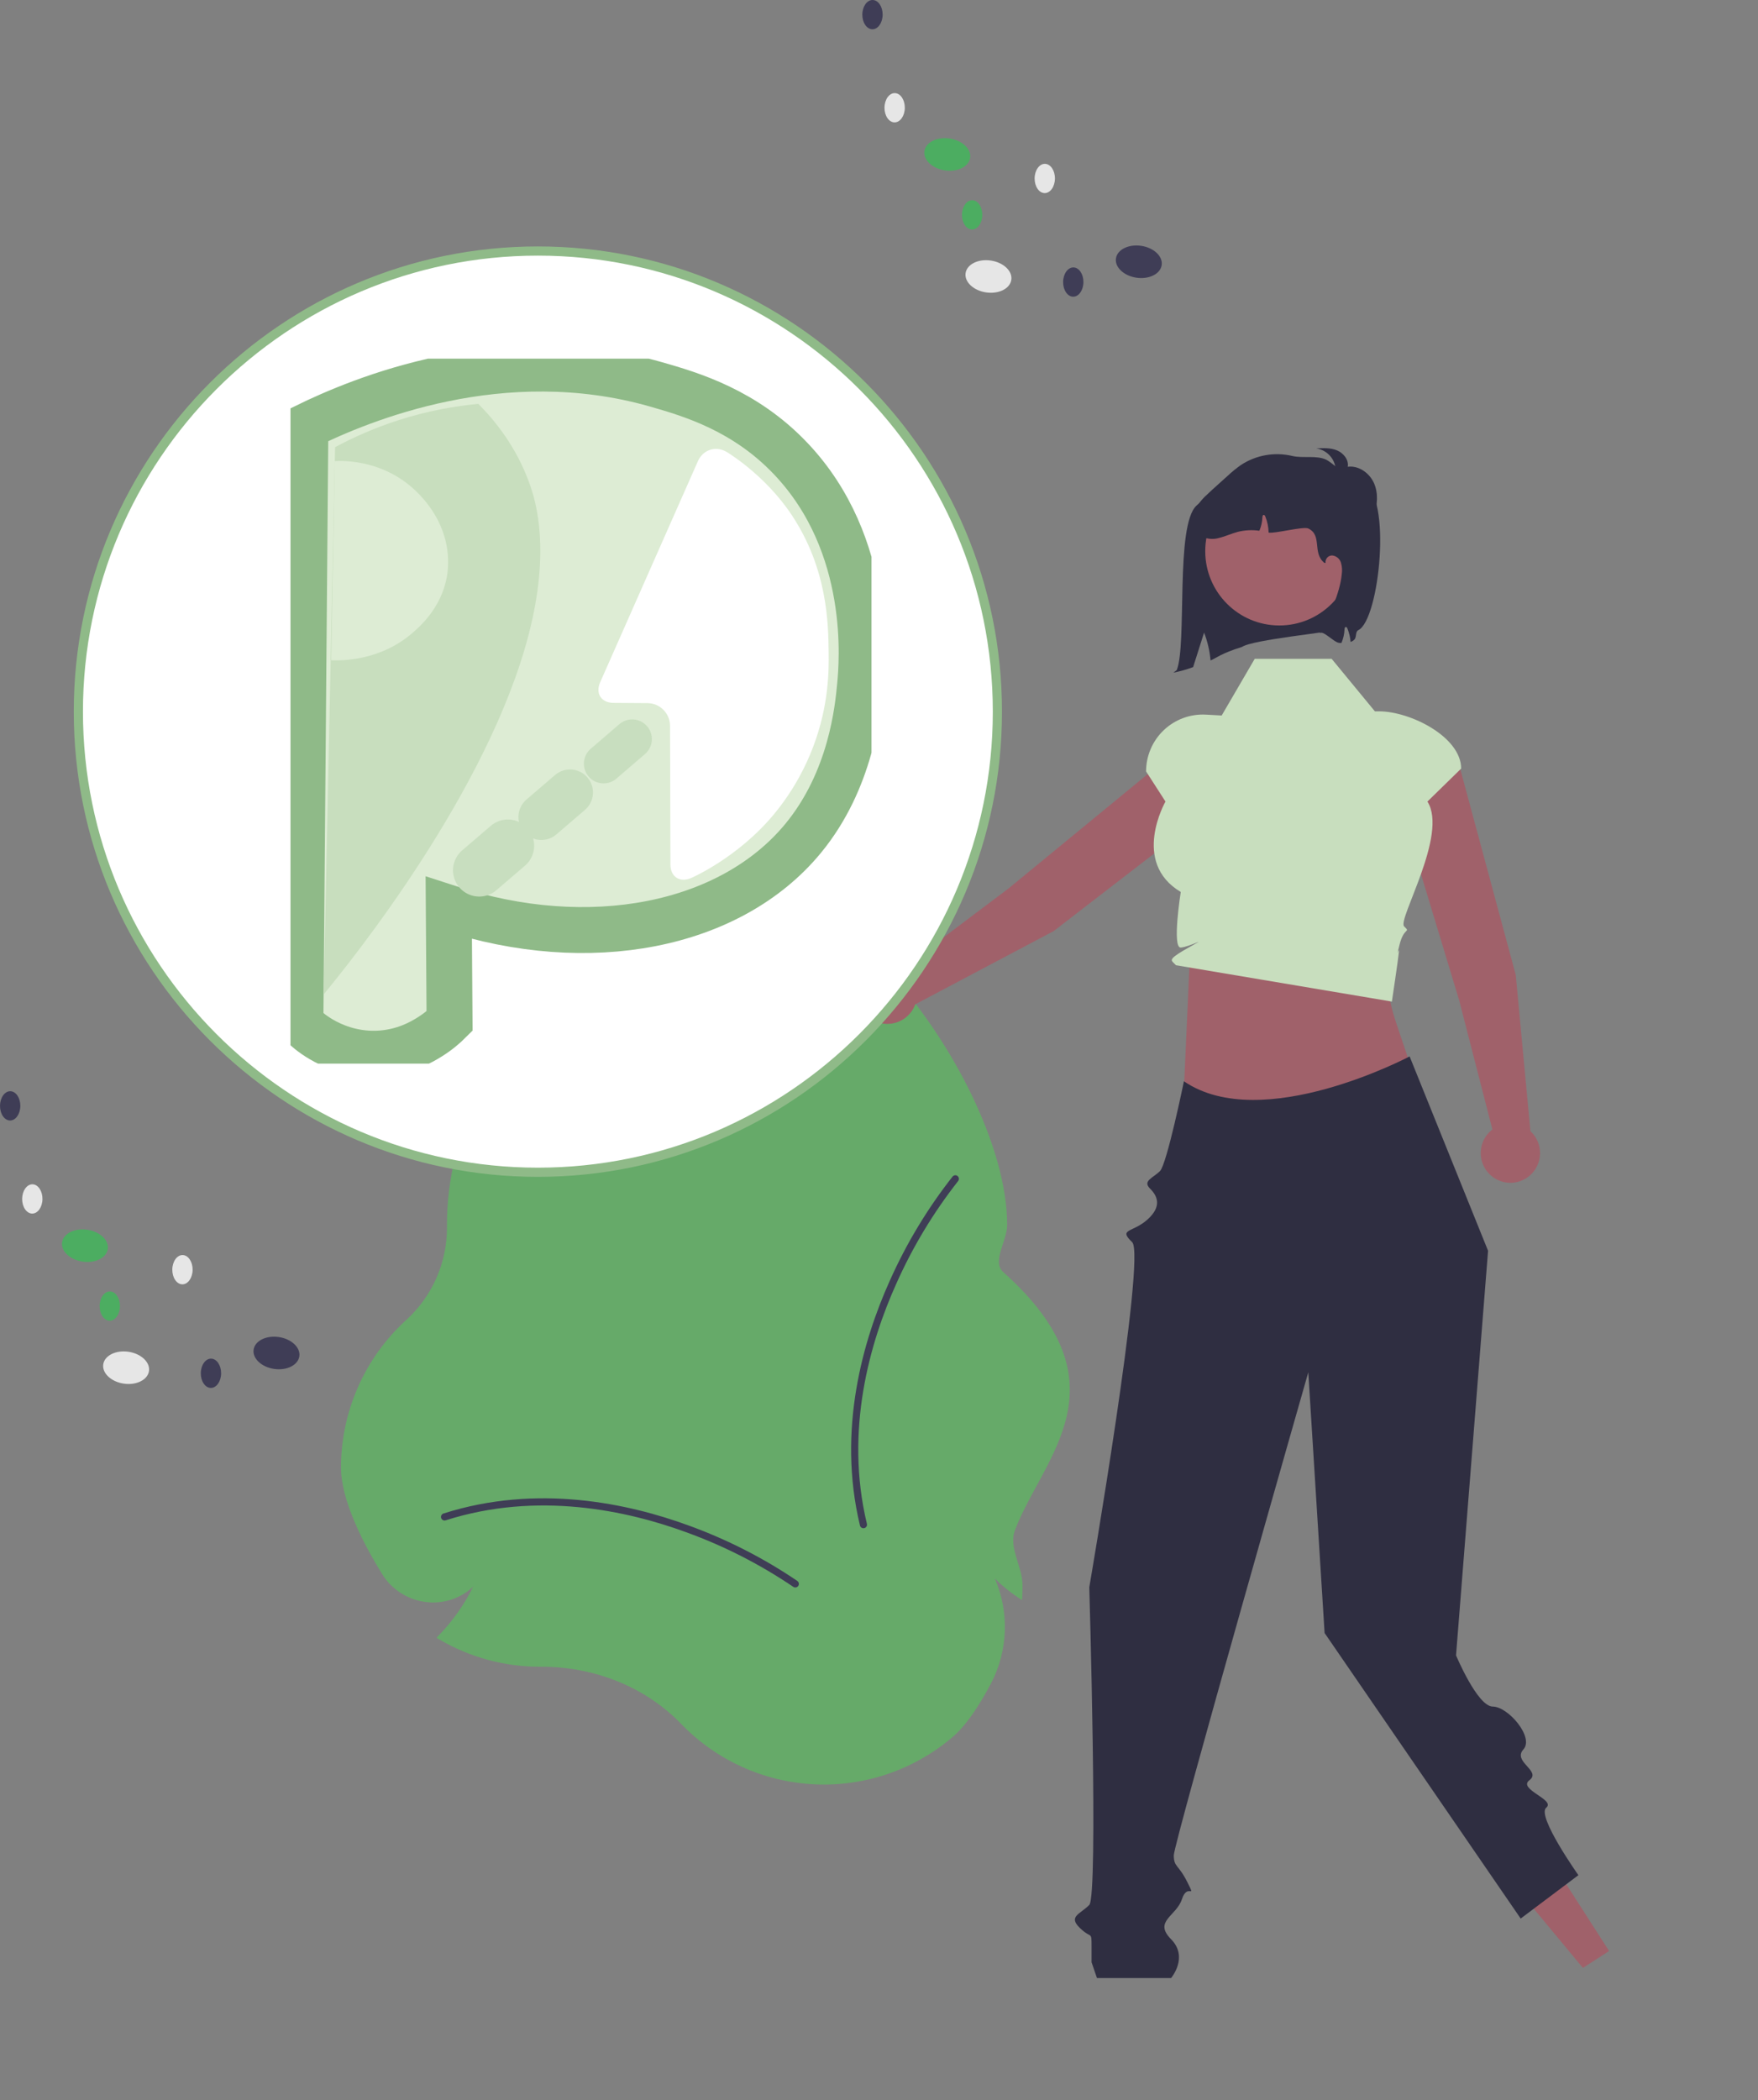 <svg width="268" height="320" viewBox="0 0 268 320" fill="none" xmlns="http://www.w3.org/2000/svg">
<rect x="0" y="0" width="268" height="320" fill="#808080" stroke="none"/>
<g clip-path="url(#clip0_5950_13651)">
<path d="M103.798 262.642C98.466 257.132 90.738 253.972 82.596 253.972L82.282 253.972C76.92 253.974 71.653 252.549 67.02 249.843L66.538 249.561L66.927 249.161C69.029 246.982 70.784 244.492 72.131 241.779C71.174 242.672 70.033 243.344 68.789 243.747C67.544 244.15 66.227 244.274 64.929 244.11C63.559 243.946 62.244 243.474 61.083 242.728C59.921 241.983 58.943 240.983 58.222 239.805C55.376 235.179 51.984 228.616 51.984 223.615C51.989 219.389 52.872 215.21 54.578 211.344C56.283 207.479 58.774 204.012 61.892 201.164C63.865 199.381 65.441 197.202 66.518 194.767C67.594 192.333 68.146 189.699 68.138 187.037L68.137 186.658C68.136 183.153 68.564 179.661 69.41 176.26L69.496 175.916L69.848 175.928C72.123 176.006 74.398 175.815 76.628 175.359C74.536 175.102 72.49 174.557 70.548 173.739L70.168 173.585L70.297 173.196C79.173 167.69 99.209 170.541 110.838 143.882C120.267 122.266 153.539 163.071 153.539 186.658C153.539 189.065 151.161 192.245 152.941 193.836C172.178 211.032 158.905 222.074 154.72 233.185C153.727 235.821 155.88 238.715 155.88 241.567C155.88 242.051 155.868 242.55 155.843 243.052L155.806 243.822L155.165 243.395C153.896 242.562 152.72 241.595 151.656 240.511C152.76 243.055 153.28 245.814 153.178 248.586C153.076 251.357 152.356 254.071 151.069 256.527C149.053 260.339 147.103 263.069 145.272 264.638C139.408 269.666 131.849 272.26 124.14 271.889C116.43 271.518 109.154 268.21 103.798 262.642H103.798Z" fill="#66AA69"/>
<path d="M121.241 241.897C121.357 241.897 121.469 241.861 121.562 241.793C121.655 241.725 121.724 241.63 121.76 241.52C121.796 241.41 121.796 241.292 121.76 241.183C121.725 241.073 121.655 240.977 121.562 240.909C116.407 237.413 110.838 234.573 104.983 232.453C95.836 229.098 81.927 226.056 67.607 230.623C67.539 230.644 67.476 230.679 67.421 230.725C67.366 230.772 67.321 230.828 67.288 230.892C67.255 230.956 67.235 231.025 67.228 231.097C67.222 231.168 67.231 231.24 67.252 231.309C67.274 231.377 67.309 231.441 67.355 231.495C67.401 231.55 67.458 231.595 67.522 231.628C67.585 231.661 67.655 231.681 67.726 231.687C67.798 231.693 67.87 231.685 67.938 231.663C81.964 227.191 95.621 230.182 104.608 233.479C110.369 235.562 115.849 238.355 120.922 241.793C121.014 241.861 121.126 241.897 121.241 241.897V241.897Z" fill="#3F3D56"/>
<path d="M146.182 179.664C146.19 179.549 146.162 179.434 146.101 179.336C146.04 179.238 145.95 179.162 145.844 179.118C145.737 179.075 145.619 179.066 145.508 179.094C145.396 179.122 145.296 179.184 145.222 179.272C141.37 184.172 138.141 189.533 135.61 195.231C131.611 204.131 127.582 217.812 131.096 232.45C131.112 232.52 131.143 232.586 131.185 232.644C131.227 232.702 131.28 232.751 131.341 232.789C131.402 232.826 131.47 232.851 131.541 232.863C131.611 232.874 131.683 232.871 131.753 232.854C131.823 232.837 131.888 232.807 131.946 232.765C132.004 232.723 132.053 232.669 132.091 232.608C132.128 232.547 132.153 232.479 132.164 232.408C132.175 232.337 132.172 232.265 132.155 232.195C128.713 217.856 132.675 204.424 136.604 195.68C139.092 190.073 142.267 184.798 146.055 179.976C146.129 179.888 146.173 179.779 146.182 179.664V179.664Z" fill="#3F3D56"/>
<path d="M231.072 148.562L222.701 117.517C222.343 116.203 221.483 115.083 220.307 114.398C219.131 113.714 217.734 113.52 216.417 113.858V113.858C215.736 114.033 215.097 114.345 214.54 114.776C213.983 115.206 213.519 115.746 213.177 116.362C212.835 116.978 212.622 117.657 212.55 118.358C212.479 119.059 212.551 119.768 212.761 120.44L222.444 152.421L227.509 172.102C226.772 172.666 226.225 173.445 225.944 174.331C225.663 175.218 225.661 176.169 225.939 177.057C226.217 177.944 226.76 178.725 227.496 179.292C228.232 179.859 229.124 180.185 230.051 180.227C230.979 180.268 231.896 180.023 232.68 179.524C233.463 179.024 234.074 178.296 234.429 177.436C234.785 176.577 234.867 175.629 234.666 174.721C234.465 173.813 233.99 172.989 233.306 172.361L231.072 148.562Z" fill="#A0616A"/>
<path d="M160.628 141.876L186.063 122.263C187.138 121.429 187.843 120.205 188.025 118.855C188.207 117.505 187.853 116.137 187.037 115.047V115.047C186.615 114.483 186.083 114.011 185.473 113.659C184.864 113.308 184.189 113.085 183.49 113.004C182.791 112.922 182.083 112.984 181.409 113.186C180.735 113.387 180.109 113.725 179.569 114.176L153.772 135.361L137.555 147.571C136.752 147.104 135.825 146.895 134.9 146.974C133.976 147.052 133.097 147.414 132.385 148.011C131.672 148.607 131.16 149.408 130.918 150.306C130.676 151.204 130.716 152.155 131.032 153.029C131.348 153.904 131.925 154.66 132.685 155.194C133.445 155.729 134.35 156.016 135.278 156.017C136.207 156.017 137.113 155.732 137.873 155.199C138.634 154.666 139.213 153.911 139.53 153.037L160.628 141.876Z" fill="#A0616A"/>
<path d="M181.359 146.386L180.238 171.474L215.441 163.808C212.445 153.727 210.407 152.008 212.659 144.992L181.359 146.386Z" fill="#A0616A"/>
<path d="M203.006 100.391H191.277L186.239 109.027L183.839 108.894C182.665 108.83 181.49 109.005 180.386 109.411C179.282 109.816 178.273 110.443 177.419 111.252C176.565 112.062 175.884 113.038 175.419 114.12C174.955 115.202 174.715 116.367 174.715 117.545V117.545L177.672 122.138C177.672 122.138 172.383 131.374 180.002 135.917C180.002 135.917 178.643 144.478 180.002 144.386C181.361 144.294 184.491 142.551 181.361 144.294C178.231 146.036 178.464 146.27 178.869 146.676L179.274 147.081L212.186 152.618C212.186 152.618 213.149 146.226 213.252 145.085C213.356 143.945 212.661 146.733 213.356 143.945C214.052 141.158 215.095 142.203 214.052 141.158C213.008 140.112 220.812 127.162 217.606 122.138L222.746 117.115C222.746 112.296 215.022 108.39 210.212 108.39H209.596L203.006 100.391Z" fill="#C8DEBE"/>
<path d="M245.3 297.29L241.307 299.863L229.5 285.657L235.393 281.859L245.3 297.29Z" fill="#A0616A"/>
<path d="M214.89 160.973C214.89 160.973 192.387 172.899 180.486 164.762C180.486 164.762 177.882 177.396 176.839 178.442C175.795 179.487 174.133 179.942 175.312 181.108C176.491 182.274 177.147 183.849 174.906 185.849C172.665 187.85 170.431 187.215 172.591 189.275C174.752 191.334 166.058 241.859 166.058 241.859C166.058 241.859 167.449 288.845 166.058 290.266C164.667 291.687 162.807 292.005 164.606 293.763C166.405 295.52 166.405 294.157 166.405 296.581V299.005L167.229 301.414H178.52C178.52 301.414 181.245 298.242 178.52 295.487C175.795 292.732 179.35 291.979 180.181 289.394C181.012 286.809 182.403 289.596 181.012 286.809C179.621 284.021 178.953 284.552 178.939 282.718C178.925 280.885 199.444 209.105 199.444 209.105L201.929 248.834L231.822 292.345L240.621 285.733C240.621 285.733 234.215 276.697 235.713 275.455C237.211 274.213 231.298 272.655 233.162 271.254C235.027 269.853 230.538 268.441 232.23 266.583C233.922 264.726 229.899 260.044 227.568 260.044C225.237 260.044 221.966 252.24 221.966 252.24L226.849 190.591L214.89 160.973Z" fill="#2F2E41"/>
<path d="M191.037 75.033C190.878 75.243 189.609 75.13 188.083 74.907C185.067 74.466 184.656 74.99 182.4 77.045C179.134 80.022 180.991 98.181 179.386 102.116L178.867 102.499C179.896 102.302 180.906 102.019 181.887 101.652C182.442 99.9 182.997 98.142 183.557 96.391C184.085 97.753 184.417 99.184 184.543 100.64C185.32 100.333 186.092 99.583 189.336 98.577C190.97 97.467 202.791 96.35 204.31 95.861C208.167 82.714 201.952 77.397 191.037 75.033Z" fill="#2F2E41"/>
<path d="M195.03 95.307C201.269 95.307 206.326 90.24 206.326 83.99C206.326 77.739 201.269 72.672 195.03 72.672C188.792 72.672 183.734 77.739 183.734 83.99C183.734 90.24 188.792 95.307 195.03 95.307Z" fill="#A0616A"/>
<path d="M202.142 74.035C201.505 73.941 200.893 73.726 200.337 73.401C200.061 73.234 199.838 72.993 199.693 72.706C199.547 72.418 199.486 72.095 199.515 71.774C199.654 70.969 200.561 70.489 201.375 70.538C202.184 70.655 202.953 70.967 203.616 71.447C203.543 70.67 203.212 69.94 202.675 69.374C202.138 68.808 201.427 68.44 200.657 68.328C201.726 68.27 202.838 68.219 203.827 68.631C204.815 69.043 205.64 70.064 205.461 71.122C207.124 70.907 208.763 72.068 209.45 73.6C210.136 75.132 210 76.932 209.451 78.519C209.397 78.762 209.292 78.99 209.142 79.189C208.992 79.388 208.801 79.552 208.582 79.67C208.023 79.882 207.421 79.526 206.936 79.174C204.403 77.337 202.099 75.204 200.07 72.82" fill="#2F2E41"/>
<path d="M207.066 96.021C206.587 96.247 206.837 97.087 206.465 97.463C206.303 97.623 206.108 97.744 205.894 97.819C205.838 97.117 205.675 96.429 205.411 95.777C205.362 95.658 205.282 95.526 205.157 95.536C205.011 95.554 204.973 95.745 204.969 95.888C204.94 96.597 204.783 97.295 204.507 97.948C204.503 97.955 204.5 97.965 204.496 97.972C204.388 97.969 204.277 97.965 204.173 97.962C203.366 97.93 201.578 95.853 201.182 96.557C202.58 94.073 204.284 90.338 204.545 87.498C204.635 86.903 204.591 86.296 204.416 85.721C204.325 85.434 204.153 85.18 203.922 84.989C203.691 84.798 203.41 84.677 203.112 84.64C202.965 84.634 202.819 84.66 202.683 84.716C202.547 84.773 202.426 84.859 202.327 84.968C202.228 85.077 202.155 85.207 202.112 85.348C202.069 85.489 202.058 85.638 202.079 85.783L201.878 85.755C200.007 84.229 201.62 81.578 199.443 80.529C198.706 80.173 194.192 81.362 193.395 81.153C193.378 80.312 193.207 79.482 192.891 78.703C192.842 78.584 192.762 78.452 192.637 78.462C192.491 78.48 192.453 78.671 192.449 78.814C192.42 79.523 192.263 80.221 191.987 80.874C190.884 80.717 189.76 80.776 188.68 81.048C187.727 81.299 186.822 81.731 185.866 81.961C185.393 82.106 184.896 82.153 184.404 82.099C183.913 82.045 183.438 81.891 183.007 81.647C181.794 80.832 181.581 79.027 182.187 77.696C182.625 76.842 183.216 76.076 183.932 75.438C184.478 74.908 185.045 74.4 185.612 73.891C186.12 73.434 186.628 72.978 187.135 72.521C187.775 71.919 188.456 71.362 189.173 70.856C190.319 70.103 191.607 69.593 192.956 69.357C194.306 69.121 195.69 69.164 197.023 69.483C198.622 69.866 200.761 69.326 202.225 70.075C202.99 70.469 204.684 71.978 205.355 72.514C207.073 73.884 205.911 72.768 207.79 73.56C212.27 75.448 210.289 94.501 207.066 96.021Z" fill="#2F2E41"/>
<path d="M81.997 178.625C120.686 178.625 152.049 147.201 152.049 108.438C152.049 69.674 120.686 38.25 81.997 38.25C43.309 38.25 11.945 69.674 11.945 108.438C11.945 147.201 43.309 178.625 81.997 178.625Z" fill="white"/>
<path d="M81.997 179.327C42.985 179.327 11.246 147.527 11.246 108.439C11.246 69.351 42.985 37.551 81.997 37.551C121.009 37.551 152.748 69.351 152.748 108.439C152.748 147.527 121.009 179.327 81.997 179.327ZM81.997 38.952C43.756 38.952 12.645 70.124 12.645 108.439C12.645 146.754 43.756 177.926 81.997 177.926C120.238 177.926 151.35 146.754 151.35 108.439C151.35 70.124 120.238 38.952 81.997 38.952Z" fill="#8FBA88"/>
<path d="M154.172 42.637C154.367 41.295 152.964 39.98 151.039 39.7C149.114 39.419 147.395 40.279 147.2 41.621C147.006 42.963 148.408 44.278 150.334 44.559C152.259 44.84 153.978 43.979 154.172 42.637Z" fill="#E6E6E6"/>
<path d="M177.094 40.395C177.289 39.053 175.886 37.738 173.961 37.457C172.036 37.177 170.317 38.037 170.122 39.379C169.927 40.721 171.33 42.036 173.255 42.317C175.181 42.597 176.899 41.737 177.094 40.395Z" fill="#3F3D56"/>
<path d="M147.895 24.044C148.09 22.702 146.687 21.386 144.762 21.106C142.837 20.825 141.118 21.685 140.923 23.027C140.728 24.369 142.131 25.684 144.056 25.965C145.981 26.246 147.7 25.386 147.895 24.044Z" fill="#4CAD61"/>
<path d="M137.935 16.43C137.944 15.198 137.258 14.194 136.403 14.187C135.547 14.181 134.846 15.174 134.837 16.406C134.828 17.638 135.514 18.642 136.369 18.648C137.224 18.655 137.925 17.662 137.935 16.43Z" fill="#E6E6E6"/>
<path d="M134.556 2.242C134.565 1.01 133.879 0.006 133.024 -0C132.168 -0.007 131.468 0.987 131.458 2.219C131.449 3.451 132.135 4.454 132.99 4.461C133.845 4.467 134.546 3.474 134.556 2.242Z" fill="#3F3D56"/>
<path d="M160.821 27.207C160.831 25.975 160.145 24.971 159.289 24.965C158.434 24.958 157.733 25.952 157.724 27.183C157.715 28.415 158.4 29.419 159.256 29.426C160.111 29.432 160.812 28.439 160.821 27.207Z" fill="#E6E6E6"/>
<path d="M149.747 32.75C149.756 31.518 149.07 30.514 148.215 30.508C147.36 30.501 146.659 31.495 146.65 32.727C146.64 33.958 147.326 34.962 148.182 34.969C149.037 34.975 149.738 33.982 149.747 32.75Z" fill="#4CAD61"/>
<path d="M165.165 42.992C165.174 41.76 164.488 40.756 163.633 40.75C162.778 40.743 162.077 41.737 162.068 42.969C162.058 44.201 162.744 45.205 163.599 45.211C164.455 45.217 165.156 44.224 165.165 42.992Z" fill="#3F3D56"/>
<path d="M22.712 208.915C22.906 207.573 21.504 206.258 19.578 205.977C17.653 205.696 15.934 206.557 15.739 207.898C15.545 209.24 16.947 210.556 18.873 210.836C20.798 211.117 22.517 210.257 22.712 208.915Z" fill="#E6E6E6"/>
<path d="M45.633 206.673C45.828 205.331 44.425 204.015 42.5 203.735C40.575 203.454 38.856 204.314 38.661 205.656C38.467 206.998 39.869 208.313 41.794 208.594C43.72 208.875 45.438 208.014 45.633 206.673Z" fill="#3F3D56"/>
<path d="M16.434 190.321C16.629 188.979 15.226 187.664 13.301 187.383C11.376 187.102 9.657 187.963 9.462 189.305C9.267 190.647 10.67 191.962 12.595 192.243C14.521 192.523 16.239 191.663 16.434 190.321Z" fill="#4CAD61"/>
<path d="M6.474 182.703C6.483 181.471 5.797 180.467 4.942 180.461C4.086 180.454 3.386 181.448 3.376 182.68C3.367 183.911 4.053 184.915 4.908 184.922C5.763 184.928 6.464 183.935 6.474 182.703Z" fill="#E6E6E6"/>
<path d="M3.099 168.519C3.108 167.288 2.422 166.284 1.567 166.277C0.711 166.271 0.011 167.264 0.001 168.496C-0.008 169.728 0.678 170.732 1.533 170.738C2.388 170.745 3.089 169.751 3.099 168.519Z" fill="#3F3D56"/>
<path d="M29.364 193.484C29.373 192.252 28.688 191.248 27.832 191.242C26.977 191.236 26.276 192.229 26.267 193.461C26.258 194.693 26.943 195.697 27.799 195.703C28.654 195.71 29.355 194.716 29.364 193.484Z" fill="#E6E6E6"/>
<path d="M18.286 199.027C18.295 197.795 17.61 196.791 16.754 196.785C15.899 196.778 15.198 197.772 15.189 199.004C15.179 200.236 15.865 201.24 16.721 201.246C17.576 201.253 18.277 200.259 18.286 199.027Z" fill="#4CAD61"/>
<path d="M33.708 209.269C33.717 208.038 33.031 207.034 32.176 207.027C31.321 207.021 30.62 208.014 30.611 209.246C30.601 210.478 31.287 211.482 32.142 211.488C32.998 211.495 33.699 210.501 33.708 209.269Z" fill="#3F3D56"/>
<g clip-path="url(#clip1_5950_13651)">
<path d="M45.797 155.914C46.507 156.625 47.567 157.554 49.006 158.392C50.548 159.29 53.57 160.701 57.526 160.557C61.572 160.406 64.378 158.706 65.486 158.018C66.835 157.18 67.846 156.288 68.533 155.6C68.491 149.854 68.448 144.108 68.412 138.362C89.787 145.369 111.331 141.208 122.422 127.763C129.768 118.857 130.78 107.986 131.117 104.405C131.412 101.245 133.104 83.103 120.538 69.88C113.577 62.555 105.473 60.125 99.963 58.557C76.517 51.895 55.154 60.794 46.556 65.003L45.797 155.914Z" fill="#DDECD4" stroke="#8FBA88" stroke-width="7" stroke-miterlimit="10"/>
<path d="M49.355 151.51C53.558 146.391 74.428 120.579 80.611 96.618C83.875 83.981 81.791 76.715 80.768 73.809C78.721 68.021 75.337 63.969 72.916 61.539C69.532 61.859 65.324 62.552 60.663 64.053C56.876 65.277 53.673 66.749 51.084 68.141C50.505 95.931 49.934 123.714 49.355 151.504V151.51Z" fill="#C8DEBE"/>
<path d="M110.735 68.846C109.115 67.894 107.17 68.527 106.406 70.245L91.497 103.955C90.739 105.674 91.654 107.091 93.526 107.103L98.717 107.139C100.595 107.151 102.137 108.701 102.143 110.582L102.203 131.721C102.203 133.602 103.624 134.537 105.352 133.795C105.352 133.795 112.457 130.75 118.003 124.051C121.236 120.144 123.006 116.316 123.939 113.862C126.372 107.489 126.36 102.129 126.324 99.361C126.27 95.038 126.167 86.687 120.67 78.439C116.545 72.253 110.735 68.84 110.735 68.84V68.846Z" fill="white"/>
<path d="M51.04 70.26C52.425 70.194 57.675 70.115 62.348 73.896C63.522 74.843 67.424 78.267 68.182 83.754C68.447 85.671 68.237 87.179 68.152 87.703C67.352 92.641 63.853 95.614 62.763 96.542C57.886 100.703 52.094 100.673 50.492 100.612L51.04 70.254V70.26Z" fill="#DDECD4"/>
<path d="M96.373 112.621L92.008 116.371" stroke="#C8DEBF" stroke-width="6" stroke-miterlimit="10" stroke-linecap="round"/>
<path d="M86.897 120.75L82.531 124.494" stroke="#C8DEBF" stroke-width="7" stroke-miterlimit="10" stroke-linecap="round"/>
<path d="M77.43 128.871L73.059 132.615" stroke="#C8DEBF" stroke-width="8" stroke-miterlimit="10" stroke-linecap="round"/>
</g>
</g>
<defs>
<clipPath id="clip0_5950_13651">
<rect width="268" height="320" fill="white"/>
</clipPath>
<clipPath id="clip1_5950_13651">
<rect width="88.571" height="107.426" fill="white" transform="translate(44.285 54.648)"/>
</clipPath>
</defs>
</svg>

